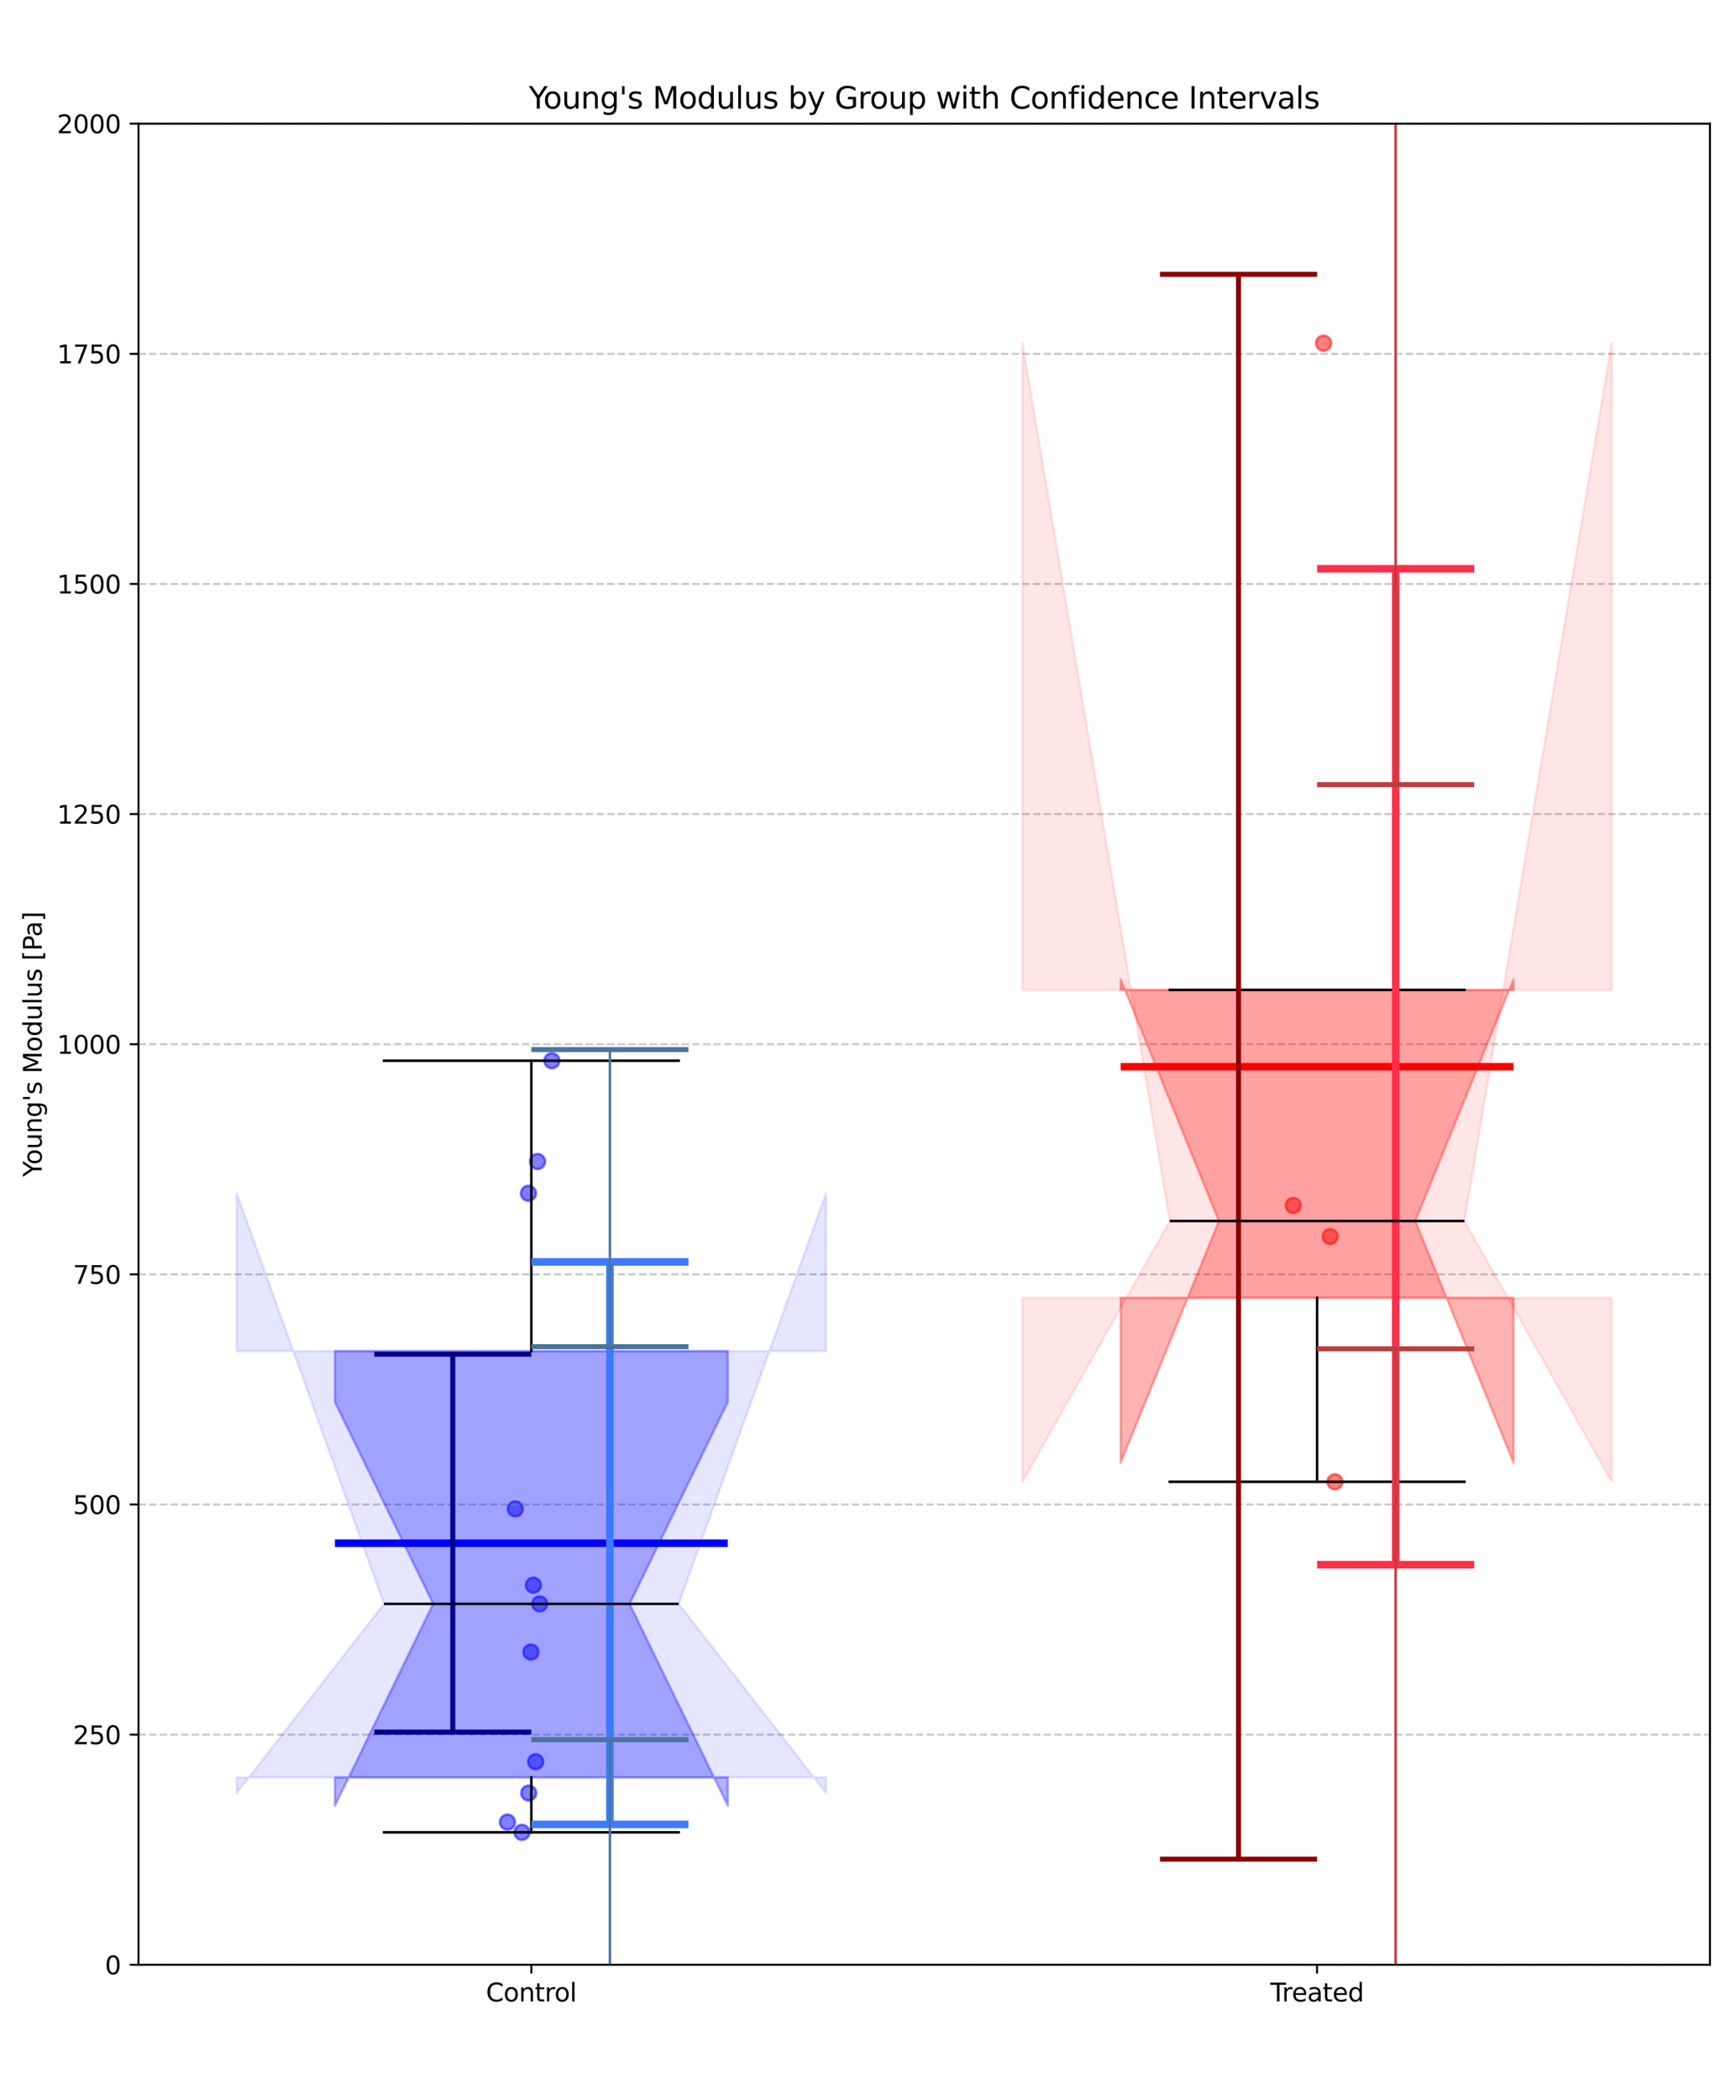 <?xml version="1.0" encoding="utf-8" standalone="no"?>
<!DOCTYPE svg PUBLIC "-//W3C//DTD SVG 1.1//EN"
  "http://www.w3.org/Graphics/SVG/1.1/DTD/svg11.dtd">
<svg xmlns:xlink="http://www.w3.org/1999/xlink" width="691.2pt" height="835.92pt" viewBox="0 0 691.2 835.92" xmlns="http://www.w3.org/2000/svg" version="1.1">
 <defs>
  <style type="text/css">*{stroke-linejoin: round; stroke-linecap: butt}</style>
 </defs>
 <g id="figure_1">
  <g id="patch_1">
   <path d="M 0 835.92 
L 691.2 835.92 
L 691.2 0 
L 0 0 
z
" style="fill: #ffffff"/>
  </g>
  <g id="axes_1">
   <g id="patch_2">
    <path d="M 55.142 781.972 
L 680.832 781.972 
L 680.832 49.226 
L 55.142 49.226 
z
" style="fill: #ffffff"/>
   </g>
   <g id="PathCollection_1">
    <defs>
     <path id="m68c3162d5a" d="M 0 3 
C 0.796 3 1.559 2.684 2.121 2.121 
C 2.684 1.559 3 0.796 3 0 
C 3 -0.796 2.684 -1.559 2.121 -2.121 
C 1.559 -2.684 0.796 -3 0 -3 
C -0.796 -3 -1.559 -2.684 -2.121 -2.121 
C -2.684 -1.559 -3 -0.796 -3 0 
C -3 0.796 -2.684 1.559 -2.121 2.121 
C -1.559 2.684 -0.796 3 0 3 
z
" style="stroke: #0000ff; stroke-opacity: 0.5"/>
    </defs>
    <g clip-path="url(#pa309e1c890)">
     <use xlink:href="#m68c3162d5a" x="202.04" y="725.198" style="fill: #0000ff; fill-opacity: 0.5; stroke: #0000ff; stroke-opacity: 0.5"/>
     <use xlink:href="#m68c3162d5a" x="213.29" y="701.169" style="fill: #0000ff; fill-opacity: 0.5; stroke: #0000ff; stroke-opacity: 0.5"/>
     <use xlink:href="#m68c3162d5a" x="210.522" y="713.636" style="fill: #0000ff; fill-opacity: 0.5; stroke: #0000ff; stroke-opacity: 0.5"/>
     <use xlink:href="#m68c3162d5a" x="214.891" y="638.338" style="fill: #0000ff; fill-opacity: 0.5; stroke: #0000ff; stroke-opacity: 0.5"/>
     <use xlink:href="#m68c3162d5a" x="210.408" y="474.932" style="fill: #0000ff; fill-opacity: 0.5; stroke: #0000ff; stroke-opacity: 0.5"/>
     <use xlink:href="#m68c3162d5a" x="205.161" y="600.54" style="fill: #0000ff; fill-opacity: 0.5; stroke: #0000ff; stroke-opacity: 0.5"/>
     <use xlink:href="#m68c3162d5a" x="212.372" y="630.897" style="fill: #0000ff; fill-opacity: 0.5; stroke: #0000ff; stroke-opacity: 0.5"/>
     <use xlink:href="#m68c3162d5a" x="211.389" y="657.523" style="fill: #0000ff; fill-opacity: 0.5; stroke: #0000ff; stroke-opacity: 0.5"/>
     <use xlink:href="#m68c3162d5a" x="214.019" y="462.279" style="fill: #0000ff; fill-opacity: 0.5; stroke: #0000ff; stroke-opacity: 0.5"/>
     <use xlink:href="#m68c3162d5a" x="219.723" y="422.161" style="fill: #0000ff; fill-opacity: 0.5; stroke: #0000ff; stroke-opacity: 0.5"/>
     <use xlink:href="#m68c3162d5a" x="207.816" y="729.27" style="fill: #0000ff; fill-opacity: 0.5; stroke: #0000ff; stroke-opacity: 0.5"/>
    </g>
   </g>
   <g id="PathCollection_2">
    <defs>
     <path id="m2318b9e2dd" d="M 0 3 
C 0.796 3 1.559 2.684 2.121 2.121 
C 2.684 1.559 3 0.796 3 0 
C 3 -0.796 2.684 -1.559 2.121 -2.121 
C 1.559 -2.684 0.796 -3 0 -3 
C -0.796 -3 -1.559 -2.684 -2.121 -2.121 
C -2.684 -1.559 -3 -0.796 -3 0 
C -3 0.796 -2.684 1.559 -2.121 2.121 
C -1.559 2.684 -0.796 3 0 3 
z
" style="stroke: #ff0000; stroke-opacity: 0.5"/>
    </defs>
    <g clip-path="url(#pa309e1c890)">
     <use xlink:href="#m2318b9e2dd" x="531.495" y="589.754" style="fill: #ff0000; fill-opacity: 0.5; stroke: #ff0000; stroke-opacity: 0.5"/>
     <use xlink:href="#m2318b9e2dd" x="529.614" y="492.153" style="fill: #ff0000; fill-opacity: 0.5; stroke: #ff0000; stroke-opacity: 0.5"/>
     <use xlink:href="#m2318b9e2dd" x="527.005" y="136.577" style="fill: #ff0000; fill-opacity: 0.5; stroke: #ff0000; stroke-opacity: 0.5"/>
     <use xlink:href="#m2318b9e2dd" x="514.906" y="479.773" style="fill: #ff0000; fill-opacity: 0.5; stroke: #ff0000; stroke-opacity: 0.5"/>
    </g>
   </g>
   <g id="matplotlib.axis_1">
    <g id="xtick_1">
     <g id="line2d_1">
      <defs>
       <path id="m77ad9faf22" d="M 0 0 
L 0 3.5 
" style="stroke: #000000; stroke-width: 0.8"/>
      </defs>
      <g>
       <use xlink:href="#m77ad9faf22" x="211.565" y="781.972" style="stroke: #000000; stroke-width: 0.8"/>
      </g>
     </g>
     <g id="text_1">
      <!-- Control -->
      <g transform="translate(193.494 796.571) scale(0.1 -0.1)">
       <defs>
        <path id="DejaVuSans-43" d="M 4122 4306 
L 4122 3641 
Q 3803 3938 3442 4084 
Q 3081 4231 2675 4231 
Q 1875 4231 1450 3742 
Q 1025 3253 1025 2328 
Q 1025 1406 1450 917 
Q 1875 428 2675 428 
Q 3081 428 3442 575 
Q 3803 722 4122 1019 
L 4122 359 
Q 3791 134 3420 21 
Q 3050 -91 2638 -91 
Q 1578 -91 968 557 
Q 359 1206 359 2328 
Q 359 3453 968 4101 
Q 1578 4750 2638 4750 
Q 3056 4750 3426 4639 
Q 3797 4528 4122 4306 
z
" transform="scale(0.016)"/>
        <path id="DejaVuSans-6f" d="M 1959 3097 
Q 1497 3097 1228 2736 
Q 959 2375 959 1747 
Q 959 1119 1226 758 
Q 1494 397 1959 397 
Q 2419 397 2687 759 
Q 2956 1122 2956 1747 
Q 2956 2369 2687 2733 
Q 2419 3097 1959 3097 
z
M 1959 3584 
Q 2709 3584 3137 3096 
Q 3566 2609 3566 1747 
Q 3566 888 3137 398 
Q 2709 -91 1959 -91 
Q 1206 -91 779 398 
Q 353 888 353 1747 
Q 353 2609 779 3096 
Q 1206 3584 1959 3584 
z
" transform="scale(0.016)"/>
        <path id="DejaVuSans-6e" d="M 3513 2113 
L 3513 0 
L 2938 0 
L 2938 2094 
Q 2938 2591 2744 2837 
Q 2550 3084 2163 3084 
Q 1697 3084 1428 2787 
Q 1159 2491 1159 1978 
L 1159 0 
L 581 0 
L 581 3500 
L 1159 3500 
L 1159 2956 
Q 1366 3272 1645 3428 
Q 1925 3584 2291 3584 
Q 2894 3584 3203 3211 
Q 3513 2838 3513 2113 
z
" transform="scale(0.016)"/>
        <path id="DejaVuSans-74" d="M 1172 4494 
L 1172 3500 
L 2356 3500 
L 2356 3053 
L 1172 3053 
L 1172 1153 
Q 1172 725 1289 603 
Q 1406 481 1766 481 
L 2356 481 
L 2356 0 
L 1766 0 
Q 1100 0 847 248 
Q 594 497 594 1153 
L 594 3053 
L 172 3053 
L 172 3500 
L 594 3500 
L 594 4494 
L 1172 4494 
z
" transform="scale(0.016)"/>
        <path id="DejaVuSans-72" d="M 2631 2963 
Q 2534 3019 2420 3045 
Q 2306 3072 2169 3072 
Q 1681 3072 1420 2755 
Q 1159 2438 1159 1844 
L 1159 0 
L 581 0 
L 581 3500 
L 1159 3500 
L 1159 2956 
Q 1341 3275 1631 3429 
Q 1922 3584 2338 3584 
Q 2397 3584 2469 3576 
Q 2541 3569 2628 3553 
L 2631 2963 
z
" transform="scale(0.016)"/>
        <path id="DejaVuSans-6c" d="M 603 4863 
L 1178 4863 
L 1178 0 
L 603 0 
L 603 4863 
z
" transform="scale(0.016)"/>
       </defs>
       <use xlink:href="#DejaVuSans-43"/>
       <use xlink:href="#DejaVuSans-6f" transform="translate(69.824 0)"/>
       <use xlink:href="#DejaVuSans-6e" transform="translate(131.006 0)"/>
       <use xlink:href="#DejaVuSans-74" transform="translate(194.385 0)"/>
       <use xlink:href="#DejaVuSans-72" transform="translate(233.594 0)"/>
       <use xlink:href="#DejaVuSans-6f" transform="translate(272.457 0)"/>
       <use xlink:href="#DejaVuSans-6c" transform="translate(333.639 0)"/>
      </g>
     </g>
    </g>
    <g id="xtick_2">
     <g id="line2d_2">
      <g>
       <use xlink:href="#m77ad9faf22" x="524.41" y="781.972" style="stroke: #000000; stroke-width: 0.8"/>
      </g>
     </g>
     <g id="text_2">
      <!-- Treated -->
      <g transform="translate(505.799 796.571) scale(0.1 -0.1)">
       <defs>
        <path id="DejaVuSans-54" d="M -19 4666 
L 3928 4666 
L 3928 4134 
L 2272 4134 
L 2272 0 
L 1638 0 
L 1638 4134 
L -19 4134 
L -19 4666 
z
" transform="scale(0.016)"/>
        <path id="DejaVuSans-65" d="M 3597 1894 
L 3597 1613 
L 953 1613 
Q 991 1019 1311 708 
Q 1631 397 2203 397 
Q 2534 397 2845 478 
Q 3156 559 3463 722 
L 3463 178 
Q 3153 47 2828 -22 
Q 2503 -91 2169 -91 
Q 1331 -91 842 396 
Q 353 884 353 1716 
Q 353 2575 817 3079 
Q 1281 3584 2069 3584 
Q 2775 3584 3186 3129 
Q 3597 2675 3597 1894 
z
M 3022 2063 
Q 3016 2534 2758 2815 
Q 2500 3097 2075 3097 
Q 1594 3097 1305 2825 
Q 1016 2553 972 2059 
L 3022 2063 
z
" transform="scale(0.016)"/>
        <path id="DejaVuSans-61" d="M 2194 1759 
Q 1497 1759 1228 1600 
Q 959 1441 959 1056 
Q 959 750 1161 570 
Q 1363 391 1709 391 
Q 2188 391 2477 730 
Q 2766 1069 2766 1631 
L 2766 1759 
L 2194 1759 
z
M 3341 1997 
L 3341 0 
L 2766 0 
L 2766 531 
Q 2569 213 2275 61 
Q 1981 -91 1556 -91 
Q 1019 -91 701 211 
Q 384 513 384 1019 
Q 384 1609 779 1909 
Q 1175 2209 1959 2209 
L 2766 2209 
L 2766 2266 
Q 2766 2663 2505 2880 
Q 2244 3097 1772 3097 
Q 1472 3097 1187 3025 
Q 903 2953 641 2809 
L 641 3341 
Q 956 3463 1253 3523 
Q 1550 3584 1831 3584 
Q 2591 3584 2966 3190 
Q 3341 2797 3341 1997 
z
" transform="scale(0.016)"/>
        <path id="DejaVuSans-64" d="M 2906 2969 
L 2906 4863 
L 3481 4863 
L 3481 0 
L 2906 0 
L 2906 525 
Q 2725 213 2448 61 
Q 2172 -91 1784 -91 
Q 1150 -91 751 415 
Q 353 922 353 1747 
Q 353 2572 751 3078 
Q 1150 3584 1784 3584 
Q 2172 3584 2448 3432 
Q 2725 3281 2906 2969 
z
M 947 1747 
Q 947 1113 1208 752 
Q 1469 391 1925 391 
Q 2381 391 2643 752 
Q 2906 1113 2906 1747 
Q 2906 2381 2643 2742 
Q 2381 3103 1925 3103 
Q 1469 3103 1208 2742 
Q 947 2381 947 1747 
z
" transform="scale(0.016)"/>
       </defs>
       <use xlink:href="#DejaVuSans-54"/>
       <use xlink:href="#DejaVuSans-72" transform="translate(46.334 0)"/>
       <use xlink:href="#DejaVuSans-65" transform="translate(85.197 0)"/>
       <use xlink:href="#DejaVuSans-61" transform="translate(146.721 0)"/>
       <use xlink:href="#DejaVuSans-74" transform="translate(208 0)"/>
       <use xlink:href="#DejaVuSans-65" transform="translate(247.209 0)"/>
       <use xlink:href="#DejaVuSans-64" transform="translate(308.732 0)"/>
      </g>
     </g>
    </g>
   </g>
   <g id="matplotlib.axis_2">
    <g id="ytick_1">
     <g id="line2d_3">
      <path d="M 55.142 781.972 
L 680.832 781.972 
" clip-path="url(#pa309e1c890)" style="fill: none; stroke-dasharray: 2.96,1.28; stroke-dashoffset: 0; stroke: #b0b0b0; stroke-opacity: 0.7; stroke-width: 0.8"/>
     </g>
     <g id="line2d_4">
      <defs>
       <path id="m5c83af993a" d="M 0 0 
L -3.5 0 
" style="stroke: #000000; stroke-width: 0.8"/>
      </defs>
      <g>
       <use xlink:href="#m5c83af993a" x="55.142" y="781.972" style="stroke: #000000; stroke-width: 0.8"/>
      </g>
     </g>
     <g id="text_3">
      <!-- 0 -->
      <g transform="translate(41.78 785.771) scale(0.1 -0.1)">
       <defs>
        <path id="DejaVuSans-30" d="M 2034 4250 
Q 1547 4250 1301 3770 
Q 1056 3291 1056 2328 
Q 1056 1369 1301 889 
Q 1547 409 2034 409 
Q 2525 409 2770 889 
Q 3016 1369 3016 2328 
Q 3016 3291 2770 3770 
Q 2525 4250 2034 4250 
z
M 2034 4750 
Q 2819 4750 3233 4129 
Q 3647 3509 3647 2328 
Q 3647 1150 3233 529 
Q 2819 -91 2034 -91 
Q 1250 -91 836 529 
Q 422 1150 422 2328 
Q 422 3509 836 4129 
Q 1250 4750 2034 4750 
z
" transform="scale(0.016)"/>
       </defs>
       <use xlink:href="#DejaVuSans-30"/>
      </g>
     </g>
    </g>
    <g id="ytick_2">
     <g id="line2d_5">
      <path d="M 55.142 690.379 
L 680.832 690.379 
" clip-path="url(#pa309e1c890)" style="fill: none; stroke-dasharray: 2.96,1.28; stroke-dashoffset: 0; stroke: #b0b0b0; stroke-opacity: 0.7; stroke-width: 0.8"/>
     </g>
     <g id="line2d_6">
      <g>
       <use xlink:href="#m5c83af993a" x="55.142" y="690.379" style="stroke: #000000; stroke-width: 0.8"/>
      </g>
     </g>
     <g id="text_4">
      <!-- 250 -->
      <g transform="translate(29.055 694.178) scale(0.1 -0.1)">
       <defs>
        <path id="DejaVuSans-32" d="M 1228 531 
L 3431 531 
L 3431 0 
L 469 0 
L 469 531 
Q 828 903 1448 1529 
Q 2069 2156 2228 2338 
Q 2531 2678 2651 2914 
Q 2772 3150 2772 3378 
Q 2772 3750 2511 3984 
Q 2250 4219 1831 4219 
Q 1534 4219 1204 4116 
Q 875 4013 500 3803 
L 500 4441 
Q 881 4594 1212 4672 
Q 1544 4750 1819 4750 
Q 2544 4750 2975 4387 
Q 3406 4025 3406 3419 
Q 3406 3131 3298 2873 
Q 3191 2616 2906 2266 
Q 2828 2175 2409 1742 
Q 1991 1309 1228 531 
z
" transform="scale(0.016)"/>
        <path id="DejaVuSans-35" d="M 691 4666 
L 3169 4666 
L 3169 4134 
L 1269 4134 
L 1269 2991 
Q 1406 3038 1543 3061 
Q 1681 3084 1819 3084 
Q 2600 3084 3056 2656 
Q 3513 2228 3513 1497 
Q 3513 744 3044 326 
Q 2575 -91 1722 -91 
Q 1428 -91 1123 -41 
Q 819 9 494 109 
L 494 744 
Q 775 591 1075 516 
Q 1375 441 1709 441 
Q 2250 441 2565 725 
Q 2881 1009 2881 1497 
Q 2881 1984 2565 2268 
Q 2250 2553 1709 2553 
Q 1456 2553 1204 2497 
Q 953 2441 691 2322 
L 691 4666 
z
" transform="scale(0.016)"/>
       </defs>
       <use xlink:href="#DejaVuSans-32"/>
       <use xlink:href="#DejaVuSans-35" transform="translate(63.623 0)"/>
       <use xlink:href="#DejaVuSans-30" transform="translate(127.246 0)"/>
      </g>
     </g>
    </g>
    <g id="ytick_3">
     <g id="line2d_7">
      <path d="M 55.142 598.786 
L 680.832 598.786 
" clip-path="url(#pa309e1c890)" style="fill: none; stroke-dasharray: 2.96,1.28; stroke-dashoffset: 0; stroke: #b0b0b0; stroke-opacity: 0.7; stroke-width: 0.8"/>
     </g>
     <g id="line2d_8">
      <g>
       <use xlink:href="#m5c83af993a" x="55.142" y="598.786" style="stroke: #000000; stroke-width: 0.8"/>
      </g>
     </g>
     <g id="text_5">
      <!-- 500 -->
      <g transform="translate(29.055 602.585) scale(0.1 -0.1)">
       <use xlink:href="#DejaVuSans-35"/>
       <use xlink:href="#DejaVuSans-30" transform="translate(63.623 0)"/>
       <use xlink:href="#DejaVuSans-30" transform="translate(127.246 0)"/>
      </g>
     </g>
    </g>
    <g id="ytick_4">
     <g id="line2d_9">
      <path d="M 55.142 507.193 
L 680.832 507.193 
" clip-path="url(#pa309e1c890)" style="fill: none; stroke-dasharray: 2.96,1.28; stroke-dashoffset: 0; stroke: #b0b0b0; stroke-opacity: 0.7; stroke-width: 0.8"/>
     </g>
     <g id="line2d_10">
      <g>
       <use xlink:href="#m5c83af993a" x="55.142" y="507.193" style="stroke: #000000; stroke-width: 0.8"/>
      </g>
     </g>
     <g id="text_6">
      <!-- 750 -->
      <g transform="translate(29.055 510.992) scale(0.1 -0.1)">
       <defs>
        <path id="DejaVuSans-37" d="M 525 4666 
L 3525 4666 
L 3525 4397 
L 1831 0 
L 1172 0 
L 2766 4134 
L 525 4134 
L 525 4666 
z
" transform="scale(0.016)"/>
       </defs>
       <use xlink:href="#DejaVuSans-37"/>
       <use xlink:href="#DejaVuSans-35" transform="translate(63.623 0)"/>
       <use xlink:href="#DejaVuSans-30" transform="translate(127.246 0)"/>
      </g>
     </g>
    </g>
    <g id="ytick_5">
     <g id="line2d_11">
      <path d="M 55.142 415.599 
L 680.832 415.599 
" clip-path="url(#pa309e1c890)" style="fill: none; stroke-dasharray: 2.96,1.28; stroke-dashoffset: 0; stroke: #b0b0b0; stroke-opacity: 0.7; stroke-width: 0.8"/>
     </g>
     <g id="line2d_12">
      <g>
       <use xlink:href="#m5c83af993a" x="55.142" y="415.599" style="stroke: #000000; stroke-width: 0.8"/>
      </g>
     </g>
     <g id="text_7">
      <!-- 1000 -->
      <g transform="translate(22.692 419.399) scale(0.1 -0.1)">
       <defs>
        <path id="DejaVuSans-31" d="M 794 531 
L 1825 531 
L 1825 4091 
L 703 3866 
L 703 4441 
L 1819 4666 
L 2450 4666 
L 2450 531 
L 3481 531 
L 3481 0 
L 794 0 
L 794 531 
z
" transform="scale(0.016)"/>
       </defs>
       <use xlink:href="#DejaVuSans-31"/>
       <use xlink:href="#DejaVuSans-30" transform="translate(63.623 0)"/>
       <use xlink:href="#DejaVuSans-30" transform="translate(127.246 0)"/>
       <use xlink:href="#DejaVuSans-30" transform="translate(190.869 0)"/>
      </g>
     </g>
    </g>
    <g id="ytick_6">
     <g id="line2d_13">
      <path d="M 55.142 324.006 
L 680.832 324.006 
" clip-path="url(#pa309e1c890)" style="fill: none; stroke-dasharray: 2.96,1.28; stroke-dashoffset: 0; stroke: #b0b0b0; stroke-opacity: 0.7; stroke-width: 0.8"/>
     </g>
     <g id="line2d_14">
      <g>
       <use xlink:href="#m5c83af993a" x="55.142" y="324.006" style="stroke: #000000; stroke-width: 0.8"/>
      </g>
     </g>
     <g id="text_8">
      <!-- 1250 -->
      <g transform="translate(22.692 327.805) scale(0.1 -0.1)">
       <use xlink:href="#DejaVuSans-31"/>
       <use xlink:href="#DejaVuSans-32" transform="translate(63.623 0)"/>
       <use xlink:href="#DejaVuSans-35" transform="translate(127.246 0)"/>
       <use xlink:href="#DejaVuSans-30" transform="translate(190.869 0)"/>
      </g>
     </g>
    </g>
    <g id="ytick_7">
     <g id="line2d_15">
      <path d="M 55.142 232.413 
L 680.832 232.413 
" clip-path="url(#pa309e1c890)" style="fill: none; stroke-dasharray: 2.96,1.28; stroke-dashoffset: 0; stroke: #b0b0b0; stroke-opacity: 0.7; stroke-width: 0.8"/>
     </g>
     <g id="line2d_16">
      <g>
       <use xlink:href="#m5c83af993a" x="55.142" y="232.413" style="stroke: #000000; stroke-width: 0.8"/>
      </g>
     </g>
     <g id="text_9">
      <!-- 1500 -->
      <g transform="translate(22.692 236.212) scale(0.1 -0.1)">
       <use xlink:href="#DejaVuSans-31"/>
       <use xlink:href="#DejaVuSans-35" transform="translate(63.623 0)"/>
       <use xlink:href="#DejaVuSans-30" transform="translate(127.246 0)"/>
       <use xlink:href="#DejaVuSans-30" transform="translate(190.869 0)"/>
      </g>
     </g>
    </g>
    <g id="ytick_8">
     <g id="line2d_17">
      <path d="M 55.142 140.82 
L 680.832 140.82 
" clip-path="url(#pa309e1c890)" style="fill: none; stroke-dasharray: 2.96,1.28; stroke-dashoffset: 0; stroke: #b0b0b0; stroke-opacity: 0.7; stroke-width: 0.8"/>
     </g>
     <g id="line2d_18">
      <g>
       <use xlink:href="#m5c83af993a" x="55.142" y="140.82" style="stroke: #000000; stroke-width: 0.8"/>
      </g>
     </g>
     <g id="text_10">
      <!-- 1750 -->
      <g transform="translate(22.692 144.619) scale(0.1 -0.1)">
       <use xlink:href="#DejaVuSans-31"/>
       <use xlink:href="#DejaVuSans-37" transform="translate(63.623 0)"/>
       <use xlink:href="#DejaVuSans-35" transform="translate(127.246 0)"/>
       <use xlink:href="#DejaVuSans-30" transform="translate(190.869 0)"/>
      </g>
     </g>
    </g>
    <g id="ytick_9">
     <g id="line2d_19">
      <path d="M 55.142 49.226 
L 680.832 49.226 
" clip-path="url(#pa309e1c890)" style="fill: none; stroke-dasharray: 2.96,1.28; stroke-dashoffset: 0; stroke: #b0b0b0; stroke-opacity: 0.7; stroke-width: 0.8"/>
     </g>
     <g id="line2d_20">
      <g>
       <use xlink:href="#m5c83af993a" x="55.142" y="49.226" style="stroke: #000000; stroke-width: 0.8"/>
      </g>
     </g>
     <g id="text_11">
      <!-- 2000 -->
      <g transform="translate(22.692 53.026) scale(0.1 -0.1)">
       <use xlink:href="#DejaVuSans-32"/>
       <use xlink:href="#DejaVuSans-30" transform="translate(63.623 0)"/>
       <use xlink:href="#DejaVuSans-30" transform="translate(127.246 0)"/>
       <use xlink:href="#DejaVuSans-30" transform="translate(190.869 0)"/>
      </g>
     </g>
    </g>
    <g id="text_12">
     <!-- Young's Modulus [Pa] -->
     <g transform="translate(16.613 468.353) rotate(-90) scale(0.1 -0.1)">
      <defs>
       <path id="DejaVuSans-59" d="M -13 4666 
L 666 4666 
L 1959 2747 
L 3244 4666 
L 3922 4666 
L 2272 2222 
L 2272 0 
L 1638 0 
L 1638 2222 
L -13 4666 
z
" transform="scale(0.016)"/>
       <path id="DejaVuSans-75" d="M 544 1381 
L 544 3500 
L 1119 3500 
L 1119 1403 
Q 1119 906 1312 657 
Q 1506 409 1894 409 
Q 2359 409 2629 706 
Q 2900 1003 2900 1516 
L 2900 3500 
L 3475 3500 
L 3475 0 
L 2900 0 
L 2900 538 
Q 2691 219 2414 64 
Q 2138 -91 1772 -91 
Q 1169 -91 856 284 
Q 544 659 544 1381 
z
M 1991 3584 
L 1991 3584 
z
" transform="scale(0.016)"/>
       <path id="DejaVuSans-67" d="M 2906 1791 
Q 2906 2416 2648 2759 
Q 2391 3103 1925 3103 
Q 1463 3103 1205 2759 
Q 947 2416 947 1791 
Q 947 1169 1205 825 
Q 1463 481 1925 481 
Q 2391 481 2648 825 
Q 2906 1169 2906 1791 
z
M 3481 434 
Q 3481 -459 3084 -895 
Q 2688 -1331 1869 -1331 
Q 1566 -1331 1297 -1286 
Q 1028 -1241 775 -1147 
L 775 -588 
Q 1028 -725 1275 -790 
Q 1522 -856 1778 -856 
Q 2344 -856 2625 -561 
Q 2906 -266 2906 331 
L 2906 616 
Q 2728 306 2450 153 
Q 2172 0 1784 0 
Q 1141 0 747 490 
Q 353 981 353 1791 
Q 353 2603 747 3093 
Q 1141 3584 1784 3584 
Q 2172 3584 2450 3431 
Q 2728 3278 2906 2969 
L 2906 3500 
L 3481 3500 
L 3481 434 
z
" transform="scale(0.016)"/>
       <path id="DejaVuSans-27" d="M 1147 4666 
L 1147 2931 
L 616 2931 
L 616 4666 
L 1147 4666 
z
" transform="scale(0.016)"/>
       <path id="DejaVuSans-73" d="M 2834 3397 
L 2834 2853 
Q 2591 2978 2328 3040 
Q 2066 3103 1784 3103 
Q 1356 3103 1142 2972 
Q 928 2841 928 2578 
Q 928 2378 1081 2264 
Q 1234 2150 1697 2047 
L 1894 2003 
Q 2506 1872 2764 1633 
Q 3022 1394 3022 966 
Q 3022 478 2636 193 
Q 2250 -91 1575 -91 
Q 1294 -91 989 -36 
Q 684 19 347 128 
L 347 722 
Q 666 556 975 473 
Q 1284 391 1588 391 
Q 1994 391 2212 530 
Q 2431 669 2431 922 
Q 2431 1156 2273 1281 
Q 2116 1406 1581 1522 
L 1381 1569 
Q 847 1681 609 1914 
Q 372 2147 372 2553 
Q 372 3047 722 3315 
Q 1072 3584 1716 3584 
Q 2034 3584 2315 3537 
Q 2597 3491 2834 3397 
z
" transform="scale(0.016)"/>
       <path id="DejaVuSans-20" transform="scale(0.016)"/>
       <path id="DejaVuSans-4d" d="M 628 4666 
L 1569 4666 
L 2759 1491 
L 3956 4666 
L 4897 4666 
L 4897 0 
L 4281 0 
L 4281 4097 
L 3078 897 
L 2444 897 
L 1241 4097 
L 1241 0 
L 628 0 
L 628 4666 
z
" transform="scale(0.016)"/>
       <path id="DejaVuSans-5b" d="M 550 4863 
L 1875 4863 
L 1875 4416 
L 1125 4416 
L 1125 -397 
L 1875 -397 
L 1875 -844 
L 550 -844 
L 550 4863 
z
" transform="scale(0.016)"/>
       <path id="DejaVuSans-50" d="M 1259 4147 
L 1259 2394 
L 2053 2394 
Q 2494 2394 2734 2622 
Q 2975 2850 2975 3272 
Q 2975 3691 2734 3919 
Q 2494 4147 2053 4147 
L 1259 4147 
z
M 628 4666 
L 2053 4666 
Q 2838 4666 3239 4311 
Q 3641 3956 3641 3272 
Q 3641 2581 3239 2228 
Q 2838 1875 2053 1875 
L 1259 1875 
L 1259 0 
L 628 0 
L 628 4666 
z
" transform="scale(0.016)"/>
       <path id="DejaVuSans-5d" d="M 1947 4863 
L 1947 -844 
L 622 -844 
L 622 -397 
L 1369 -397 
L 1369 4416 
L 622 4416 
L 622 4863 
L 1947 4863 
z
" transform="scale(0.016)"/>
      </defs>
      <use xlink:href="#DejaVuSans-59"/>
      <use xlink:href="#DejaVuSans-6f" transform="translate(47.834 0)"/>
      <use xlink:href="#DejaVuSans-75" transform="translate(109.016 0)"/>
      <use xlink:href="#DejaVuSans-6e" transform="translate(172.395 0)"/>
      <use xlink:href="#DejaVuSans-67" transform="translate(235.773 0)"/>
      <use xlink:href="#DejaVuSans-27" transform="translate(299.25 0)"/>
      <use xlink:href="#DejaVuSans-73" transform="translate(326.74 0)"/>
      <use xlink:href="#DejaVuSans-20" transform="translate(378.84 0)"/>
      <use xlink:href="#DejaVuSans-4d" transform="translate(410.627 0)"/>
      <use xlink:href="#DejaVuSans-6f" transform="translate(496.906 0)"/>
      <use xlink:href="#DejaVuSans-64" transform="translate(558.088 0)"/>
      <use xlink:href="#DejaVuSans-75" transform="translate(621.564 0)"/>
      <use xlink:href="#DejaVuSans-6c" transform="translate(684.943 0)"/>
      <use xlink:href="#DejaVuSans-75" transform="translate(712.727 0)"/>
      <use xlink:href="#DejaVuSans-73" transform="translate(776.105 0)"/>
      <use xlink:href="#DejaVuSans-20" transform="translate(828.205 0)"/>
      <use xlink:href="#DejaVuSans-5b" transform="translate(859.992 0)"/>
      <use xlink:href="#DejaVuSans-50" transform="translate(899.006 0)"/>
      <use xlink:href="#DejaVuSans-61" transform="translate(954.809 0)"/>
      <use xlink:href="#DejaVuSans-5d" transform="translate(1016.088 0)"/>
     </g>
    </g>
   </g>
   <g id="patch_3">
    <path d="M 133.354 707.403 
L 289.776 707.403 
L 289.776 718.654 
L 250.67 638.338 
L 289.776 558.023 
L 289.776 537.736 
L 133.354 537.736 
L 133.354 558.023 
L 172.459 638.338 
L 133.354 718.654 
L 133.354 707.403 
z
" clip-path="url(#pa309e1c890)" style="fill: #0000ff; opacity: 0.3; stroke: #0000ff; stroke-linejoin: miter"/>
   </g>
   <g id="line2d_21">
    <path d="M 211.565 707.403 
L 211.565 729.27 
" clip-path="url(#pa309e1c890)" style="fill: none; stroke: #000000; stroke-opacity: 0; stroke-linecap: square"/>
   </g>
   <g id="line2d_22">
    <path d="M 211.565 537.736 
L 211.565 422.161 
" clip-path="url(#pa309e1c890)" style="fill: none; stroke: #000000; stroke-opacity: 0; stroke-linecap: square"/>
   </g>
   <g id="line2d_23">
    <path d="M 172.459 729.27 
L 250.67 729.27 
" clip-path="url(#pa309e1c890)" style="fill: none; stroke: #000000; stroke-opacity: 0; stroke-linecap: square"/>
   </g>
   <g id="line2d_24">
    <path d="M 172.459 422.161 
L 250.67 422.161 
" clip-path="url(#pa309e1c890)" style="fill: none; stroke: #000000; stroke-opacity: 0; stroke-linecap: square"/>
   </g>
   <g id="line2d_25"/>
   <g id="patch_4">
    <path d="M 94.248 707.403 
L 328.882 707.403 
L 328.882 713.636 
L 270.223 638.338 
L 328.882 474.932 
L 328.882 537.736 
L 94.248 537.736 
L 94.248 474.932 
L 152.906 638.338 
L 94.248 713.636 
L 94.248 707.403 
z
" clip-path="url(#pa309e1c890)" style="fill: #0000ff; opacity: 0.1; stroke: #0000ff; stroke-linejoin: miter"/>
   </g>
   <g id="line2d_26">
    <path d="M 211.565 707.403 
L 211.565 729.27 
" clip-path="url(#pa309e1c890)" style="fill: none; stroke: #000000; stroke-linecap: square"/>
   </g>
   <g id="line2d_27">
    <path d="M 211.565 537.736 
L 211.565 422.161 
" clip-path="url(#pa309e1c890)" style="fill: none; stroke: #000000; stroke-linecap: square"/>
   </g>
   <g id="line2d_28">
    <path d="M 152.906 729.27 
L 270.223 729.27 
" clip-path="url(#pa309e1c890)" style="fill: none; stroke: #000000; stroke-linecap: square"/>
   </g>
   <g id="line2d_29">
    <path d="M 152.906 422.161 
L 270.223 422.161 
" clip-path="url(#pa309e1c890)" style="fill: none; stroke: #000000; stroke-linecap: square"/>
   </g>
   <g id="line2d_30"/>
   <g id="LineCollection_1">
    <path d="M 133.354 614.177 
L 289.776 614.177 
" clip-path="url(#pa309e1c890)" style="fill: none; stroke: #0000ff; stroke-width: 3"/>
   </g>
   <g id="LineCollection_2">
    <path d="M 242.849 726.111 
L 242.849 502.243 
" clip-path="url(#pa309e1c890)" style="fill: none; stroke: #3d7afd; stroke-width: 3"/>
   </g>
   <g id="LineCollection_3">
    <path d="M 211.565 726.111 
L 274.134 726.111 
" clip-path="url(#pa309e1c890)" style="fill: none; stroke: #3d7afd; stroke-width: 3"/>
   </g>
   <g id="LineCollection_4">
    <path d="M 211.565 502.243 
L 274.134 502.243 
" clip-path="url(#pa309e1c890)" style="fill: none; stroke: #3d7afd; stroke-width: 3"/>
   </g>
   <g id="LineCollection_5">
    <path d="M 148.996 689.375 
L 211.565 689.375 
" clip-path="url(#pa309e1c890)" style="fill: none; stroke: #00008b; stroke-width: 2"/>
    <path d="M 148.996 538.979 
L 211.565 538.979 
" clip-path="url(#pa309e1c890)" style="fill: none; stroke: #00008b; stroke-width: 2"/>
   </g>
   <g id="LineCollection_6">
    <path d="M 180.28 689.375 
L 180.28 538.979 
" clip-path="url(#pa309e1c890)" style="fill: none; stroke: #00008b; stroke-width: 2"/>
   </g>
   <g id="LineCollection_7">
    <path d="M 242.849 535.967 
L 242.849 417.74 
" clip-path="url(#pa309e1c890)" style="fill: none; stroke: #49759c"/>
   </g>
   <g id="LineCollection_8">
    <path d="M 242.849 692.387 
L 242.849 810.614 
" clip-path="url(#pa309e1c890)" style="fill: none; stroke: #49759c"/>
   </g>
   <g id="LineCollection_9">
    <path d="M 211.565 692.387 
L 274.134 692.387 
" clip-path="url(#pa309e1c890)" style="fill: none; stroke: #49759c; stroke-width: 2"/>
   </g>
   <g id="LineCollection_10">
    <path d="M 211.565 535.967 
L 274.134 535.967 
" clip-path="url(#pa309e1c890)" style="fill: none; stroke: #49759c; stroke-width: 2"/>
   </g>
   <g id="LineCollection_11">
    <path d="M 211.565 810.614 
L 274.134 810.614 
" clip-path="url(#pa309e1c890)" style="fill: none; stroke: #49759c; stroke-width: 2"/>
   </g>
   <g id="LineCollection_12">
    <path d="M 211.565 417.74 
L 274.134 417.74 
" clip-path="url(#pa309e1c890)" style="fill: none; stroke: #49759c; stroke-width: 2"/>
   </g>
   <g id="patch_5">
    <path d="M 446.198 516.553 
L 602.621 516.553 
L 602.621 582.188 
L 563.515 485.963 
L 602.621 389.738 
L 602.621 393.974 
L 446.198 393.974 
L 446.198 389.738 
L 485.304 485.963 
L 446.198 582.188 
L 446.198 516.553 
z
" clip-path="url(#pa309e1c890)" style="fill: #ff0000; opacity: 0.3; stroke: #ff0000; stroke-linejoin: miter"/>
   </g>
   <g id="line2d_31">
    <path d="M 524.41 516.553 
L 524.41 589.754 
" clip-path="url(#pa309e1c890)" style="fill: none; stroke: #000000; stroke-opacity: 0; stroke-linecap: square"/>
   </g>
   <g id="line2d_32">
    <path d="M 524.41 393.974 
L 524.41 393.974 
" clip-path="url(#pa309e1c890)" style="fill: none; stroke: #000000; stroke-opacity: 0; stroke-linecap: square"/>
   </g>
   <g id="line2d_33">
    <path d="M 485.304 589.754 
L 563.515 589.754 
" clip-path="url(#pa309e1c890)" style="fill: none; stroke: #000000; stroke-opacity: 0; stroke-linecap: square"/>
   </g>
   <g id="line2d_34">
    <path d="M 485.304 393.974 
L 563.515 393.974 
" clip-path="url(#pa309e1c890)" style="fill: none; stroke: #000000; stroke-opacity: 0; stroke-linecap: square"/>
   </g>
   <g id="line2d_35"/>
   <g id="patch_6">
    <path d="M 407.093 516.553 
L 641.726 516.553 
L 641.726 589.754 
L 583.068 485.963 
L 641.726 136.577 
L 641.726 393.974 
L 407.093 393.974 
L 407.093 136.577 
L 465.751 485.963 
L 407.093 589.754 
L 407.093 516.553 
z
" clip-path="url(#pa309e1c890)" style="fill: #ff0000; opacity: 0.1; stroke: #ff0000; stroke-linejoin: miter"/>
   </g>
   <g id="line2d_36">
    <path d="M 524.41 516.553 
L 524.41 589.754 
" clip-path="url(#pa309e1c890)" style="fill: none; stroke: #000000; stroke-linecap: square"/>
   </g>
   <g id="line2d_37">
    <path d="M 524.41 393.974 
L 524.41 393.974 
" clip-path="url(#pa309e1c890)" style="fill: none; stroke: #000000; stroke-linecap: square"/>
   </g>
   <g id="line2d_38">
    <path d="M 465.751 589.754 
L 583.068 589.754 
" clip-path="url(#pa309e1c890)" style="fill: none; stroke: #000000; stroke-linecap: square"/>
   </g>
   <g id="line2d_39">
    <path d="M 465.751 393.974 
L 583.068 393.974 
" clip-path="url(#pa309e1c890)" style="fill: none; stroke: #000000; stroke-linecap: square"/>
   </g>
   <g id="line2d_40"/>
   <g id="LineCollection_13">
    <path d="M 446.198 424.564 
L 602.621 424.564 
" clip-path="url(#pa309e1c890)" style="fill: none; stroke: #ff0000; stroke-width: 3"/>
   </g>
   <g id="LineCollection_14">
    <path d="M 555.694 622.757 
L 555.694 226.372 
" clip-path="url(#pa309e1c890)" style="fill: none; stroke: #fe2f4a; stroke-width: 3"/>
   </g>
   <g id="LineCollection_15">
    <path d="M 524.41 622.757 
L 586.979 622.757 
" clip-path="url(#pa309e1c890)" style="fill: none; stroke: #fe2f4a; stroke-width: 3"/>
   </g>
   <g id="LineCollection_16">
    <path d="M 524.41 226.372 
L 586.979 226.372 
" clip-path="url(#pa309e1c890)" style="fill: none; stroke: #fe2f4a; stroke-width: 3"/>
   </g>
   <g id="LineCollection_17">
    <path d="M 461.841 739.933 
L 524.41 739.933 
" clip-path="url(#pa309e1c890)" style="fill: none; stroke: #8b0000; stroke-width: 2"/>
    <path d="M 461.841 109.196 
L 524.41 109.196 
" clip-path="url(#pa309e1c890)" style="fill: none; stroke: #8b0000; stroke-width: 2"/>
   </g>
   <g id="LineCollection_18">
    <path d="M 493.125 739.933 
L 493.125 109.196 
" clip-path="url(#pa309e1c890)" style="fill: none; stroke: #8b0000; stroke-width: 2"/>
   </g>
   <g id="LineCollection_19">
    <path d="M 555.694 312.29 
L 555.694 -1 
" clip-path="url(#pa309e1c890)" style="fill: none; stroke: #bb3f3f"/>
   </g>
   <g id="LineCollection_20">
    <path d="M 555.694 536.838 
L 555.694 836.92 
" clip-path="url(#pa309e1c890)" style="fill: none; stroke: #bb3f3f"/>
   </g>
   <g id="LineCollection_21">
    <path d="M 524.41 536.838 
L 586.979 536.838 
" clip-path="url(#pa309e1c890)" style="fill: none; stroke: #bb3f3f; stroke-width: 2"/>
   </g>
   <g id="LineCollection_22">
    <path d="M 524.41 312.29 
L 586.979 312.29 
" clip-path="url(#pa309e1c890)" style="fill: none; stroke: #bb3f3f; stroke-width: 2"/>
   </g>
   <g id="LineCollection_23">
    <path clip-path="url(#pa309e1c890)" style="fill: none; stroke: #bb3f3f; stroke-width: 2"/>
   </g>
   <g id="LineCollection_24">
    <path clip-path="url(#pa309e1c890)" style="fill: none; stroke: #bb3f3f; stroke-width: 2"/>
   </g>
   <g id="line2d_41">
    <path d="M 172.459 638.338 
L 250.67 638.338 
" clip-path="url(#pa309e1c890)" style="fill: none; stroke: #ff7f0e; stroke-opacity: 0"/>
   </g>
   <g id="line2d_42">
    <path d="M 152.906 638.338 
L 270.223 638.338 
" clip-path="url(#pa309e1c890)" style="fill: none; stroke: #000000"/>
   </g>
   <g id="line2d_43">
    <path d="M 485.304 485.963 
L 563.515 485.963 
" clip-path="url(#pa309e1c890)" style="fill: none; stroke: #ff7f0e; stroke-opacity: 0"/>
   </g>
   <g id="line2d_44">
    <path d="M 465.751 485.963 
L 583.068 485.963 
" clip-path="url(#pa309e1c890)" style="fill: none; stroke: #000000"/>
   </g>
   <g id="patch_7">
    <path d="M 55.142 781.972 
L 55.142 49.226 
" style="fill: none; stroke: #000000; stroke-width: 0.8; stroke-linejoin: miter; stroke-linecap: square"/>
   </g>
   <g id="patch_8">
    <path d="M 680.832 781.972 
L 680.832 49.226 
" style="fill: none; stroke: #000000; stroke-width: 0.8; stroke-linejoin: miter; stroke-linecap: square"/>
   </g>
   <g id="patch_9">
    <path d="M 55.142 781.972 
L 680.832 781.972 
" style="fill: none; stroke: #000000; stroke-width: 0.8; stroke-linejoin: miter; stroke-linecap: square"/>
   </g>
   <g id="patch_10">
    <path d="M 55.142 49.226 
L 680.832 49.226 
" style="fill: none; stroke: #000000; stroke-width: 0.8; stroke-linejoin: miter; stroke-linecap: square"/>
   </g>
   <g id="text_13">
    <!-- Young's Modulus by Group with Confidence Intervals -->
    <g transform="translate(210.569 43.226) scale(0.12 -0.12)">
     <defs>
      <path id="DejaVuSans-62" d="M 3116 1747 
Q 3116 2381 2855 2742 
Q 2594 3103 2138 3103 
Q 1681 3103 1420 2742 
Q 1159 2381 1159 1747 
Q 1159 1113 1420 752 
Q 1681 391 2138 391 
Q 2594 391 2855 752 
Q 3116 1113 3116 1747 
z
M 1159 2969 
Q 1341 3281 1617 3432 
Q 1894 3584 2278 3584 
Q 2916 3584 3314 3078 
Q 3713 2572 3713 1747 
Q 3713 922 3314 415 
Q 2916 -91 2278 -91 
Q 1894 -91 1617 61 
Q 1341 213 1159 525 
L 1159 0 
L 581 0 
L 581 4863 
L 1159 4863 
L 1159 2969 
z
" transform="scale(0.016)"/>
      <path id="DejaVuSans-79" d="M 2059 -325 
Q 1816 -950 1584 -1140 
Q 1353 -1331 966 -1331 
L 506 -1331 
L 506 -850 
L 844 -850 
Q 1081 -850 1212 -737 
Q 1344 -625 1503 -206 
L 1606 56 
L 191 3500 
L 800 3500 
L 1894 763 
L 2988 3500 
L 3597 3500 
L 2059 -325 
z
" transform="scale(0.016)"/>
      <path id="DejaVuSans-47" d="M 3809 666 
L 3809 1919 
L 2778 1919 
L 2778 2438 
L 4434 2438 
L 4434 434 
Q 4069 175 3628 42 
Q 3188 -91 2688 -91 
Q 1594 -91 976 548 
Q 359 1188 359 2328 
Q 359 3472 976 4111 
Q 1594 4750 2688 4750 
Q 3144 4750 3555 4637 
Q 3966 4525 4313 4306 
L 4313 3634 
Q 3963 3931 3569 4081 
Q 3175 4231 2741 4231 
Q 1884 4231 1454 3753 
Q 1025 3275 1025 2328 
Q 1025 1384 1454 906 
Q 1884 428 2741 428 
Q 3075 428 3337 486 
Q 3600 544 3809 666 
z
" transform="scale(0.016)"/>
      <path id="DejaVuSans-70" d="M 1159 525 
L 1159 -1331 
L 581 -1331 
L 581 3500 
L 1159 3500 
L 1159 2969 
Q 1341 3281 1617 3432 
Q 1894 3584 2278 3584 
Q 2916 3584 3314 3078 
Q 3713 2572 3713 1747 
Q 3713 922 3314 415 
Q 2916 -91 2278 -91 
Q 1894 -91 1617 61 
Q 1341 213 1159 525 
z
M 3116 1747 
Q 3116 2381 2855 2742 
Q 2594 3103 2138 3103 
Q 1681 3103 1420 2742 
Q 1159 2381 1159 1747 
Q 1159 1113 1420 752 
Q 1681 391 2138 391 
Q 2594 391 2855 752 
Q 3116 1113 3116 1747 
z
" transform="scale(0.016)"/>
      <path id="DejaVuSans-77" d="M 269 3500 
L 844 3500 
L 1563 769 
L 2278 3500 
L 2956 3500 
L 3675 769 
L 4391 3500 
L 4966 3500 
L 4050 0 
L 3372 0 
L 2619 2869 
L 1863 0 
L 1184 0 
L 269 3500 
z
" transform="scale(0.016)"/>
      <path id="DejaVuSans-69" d="M 603 3500 
L 1178 3500 
L 1178 0 
L 603 0 
L 603 3500 
z
M 603 4863 
L 1178 4863 
L 1178 4134 
L 603 4134 
L 603 4863 
z
" transform="scale(0.016)"/>
      <path id="DejaVuSans-68" d="M 3513 2113 
L 3513 0 
L 2938 0 
L 2938 2094 
Q 2938 2591 2744 2837 
Q 2550 3084 2163 3084 
Q 1697 3084 1428 2787 
Q 1159 2491 1159 1978 
L 1159 0 
L 581 0 
L 581 4863 
L 1159 4863 
L 1159 2956 
Q 1366 3272 1645 3428 
Q 1925 3584 2291 3584 
Q 2894 3584 3203 3211 
Q 3513 2838 3513 2113 
z
" transform="scale(0.016)"/>
      <path id="DejaVuSans-66" d="M 2375 4863 
L 2375 4384 
L 1825 4384 
Q 1516 4384 1395 4259 
Q 1275 4134 1275 3809 
L 1275 3500 
L 2222 3500 
L 2222 3053 
L 1275 3053 
L 1275 0 
L 697 0 
L 697 3053 
L 147 3053 
L 147 3500 
L 697 3500 
L 697 3744 
Q 697 4328 969 4595 
Q 1241 4863 1831 4863 
L 2375 4863 
z
" transform="scale(0.016)"/>
      <path id="DejaVuSans-63" d="M 3122 3366 
L 3122 2828 
Q 2878 2963 2633 3030 
Q 2388 3097 2138 3097 
Q 1578 3097 1268 2742 
Q 959 2388 959 1747 
Q 959 1106 1268 751 
Q 1578 397 2138 397 
Q 2388 397 2633 464 
Q 2878 531 3122 666 
L 3122 134 
Q 2881 22 2623 -34 
Q 2366 -91 2075 -91 
Q 1284 -91 818 406 
Q 353 903 353 1747 
Q 353 2603 823 3093 
Q 1294 3584 2113 3584 
Q 2378 3584 2631 3529 
Q 2884 3475 3122 3366 
z
" transform="scale(0.016)"/>
      <path id="DejaVuSans-49" d="M 628 4666 
L 1259 4666 
L 1259 0 
L 628 0 
L 628 4666 
z
" transform="scale(0.016)"/>
      <path id="DejaVuSans-76" d="M 191 3500 
L 800 3500 
L 1894 563 
L 2988 3500 
L 3597 3500 
L 2284 0 
L 1503 0 
L 191 3500 
z
" transform="scale(0.016)"/>
     </defs>
     <use xlink:href="#DejaVuSans-59"/>
     <use xlink:href="#DejaVuSans-6f" transform="translate(47.834 0)"/>
     <use xlink:href="#DejaVuSans-75" transform="translate(109.016 0)"/>
     <use xlink:href="#DejaVuSans-6e" transform="translate(172.395 0)"/>
     <use xlink:href="#DejaVuSans-67" transform="translate(235.773 0)"/>
     <use xlink:href="#DejaVuSans-27" transform="translate(299.25 0)"/>
     <use xlink:href="#DejaVuSans-73" transform="translate(326.74 0)"/>
     <use xlink:href="#DejaVuSans-20" transform="translate(378.84 0)"/>
     <use xlink:href="#DejaVuSans-4d" transform="translate(410.627 0)"/>
     <use xlink:href="#DejaVuSans-6f" transform="translate(496.906 0)"/>
     <use xlink:href="#DejaVuSans-64" transform="translate(558.088 0)"/>
     <use xlink:href="#DejaVuSans-75" transform="translate(621.564 0)"/>
     <use xlink:href="#DejaVuSans-6c" transform="translate(684.943 0)"/>
     <use xlink:href="#DejaVuSans-75" transform="translate(712.727 0)"/>
     <use xlink:href="#DejaVuSans-73" transform="translate(776.105 0)"/>
     <use xlink:href="#DejaVuSans-20" transform="translate(828.205 0)"/>
     <use xlink:href="#DejaVuSans-62" transform="translate(859.992 0)"/>
     <use xlink:href="#DejaVuSans-79" transform="translate(923.469 0)"/>
     <use xlink:href="#DejaVuSans-20" transform="translate(982.648 0)"/>
     <use xlink:href="#DejaVuSans-47" transform="translate(1014.436 0)"/>
     <use xlink:href="#DejaVuSans-72" transform="translate(1091.926 0)"/>
     <use xlink:href="#DejaVuSans-6f" transform="translate(1130.789 0)"/>
     <use xlink:href="#DejaVuSans-75" transform="translate(1191.971 0)"/>
     <use xlink:href="#DejaVuSans-70" transform="translate(1255.35 0)"/>
     <use xlink:href="#DejaVuSans-20" transform="translate(1318.826 0)"/>
     <use xlink:href="#DejaVuSans-77" transform="translate(1350.613 0)"/>
     <use xlink:href="#DejaVuSans-69" transform="translate(1432.4 0)"/>
     <use xlink:href="#DejaVuSans-74" transform="translate(1460.184 0)"/>
     <use xlink:href="#DejaVuSans-68" transform="translate(1499.393 0)"/>
     <use xlink:href="#DejaVuSans-20" transform="translate(1562.771 0)"/>
     <use xlink:href="#DejaVuSans-43" transform="translate(1594.559 0)"/>
     <use xlink:href="#DejaVuSans-6f" transform="translate(1664.383 0)"/>
     <use xlink:href="#DejaVuSans-6e" transform="translate(1725.564 0)"/>
     <use xlink:href="#DejaVuSans-66" transform="translate(1788.943 0)"/>
     <use xlink:href="#DejaVuSans-69" transform="translate(1824.148 0)"/>
     <use xlink:href="#DejaVuSans-64" transform="translate(1851.932 0)"/>
     <use xlink:href="#DejaVuSans-65" transform="translate(1915.408 0)"/>
     <use xlink:href="#DejaVuSans-6e" transform="translate(1976.932 0)"/>
     <use xlink:href="#DejaVuSans-63" transform="translate(2040.311 0)"/>
     <use xlink:href="#DejaVuSans-65" transform="translate(2095.291 0)"/>
     <use xlink:href="#DejaVuSans-20" transform="translate(2156.814 0)"/>
     <use xlink:href="#DejaVuSans-49" transform="translate(2188.602 0)"/>
     <use xlink:href="#DejaVuSans-6e" transform="translate(2218.094 0)"/>
     <use xlink:href="#DejaVuSans-74" transform="translate(2281.473 0)"/>
     <use xlink:href="#DejaVuSans-65" transform="translate(2320.682 0)"/>
     <use xlink:href="#DejaVuSans-72" transform="translate(2382.205 0)"/>
     <use xlink:href="#DejaVuSans-76" transform="translate(2423.318 0)"/>
     <use xlink:href="#DejaVuSans-61" transform="translate(2482.498 0)"/>
     <use xlink:href="#DejaVuSans-6c" transform="translate(2543.777 0)"/>
     <use xlink:href="#DejaVuSans-73" transform="translate(2571.561 0)"/>
    </g>
   </g>
  </g>
 </g>
 <defs>
  <clipPath id="pa309e1c890">
   <rect x="55.142" y="49.226" width="625.69" height="732.746"/>
  </clipPath>
 </defs>
</svg>

